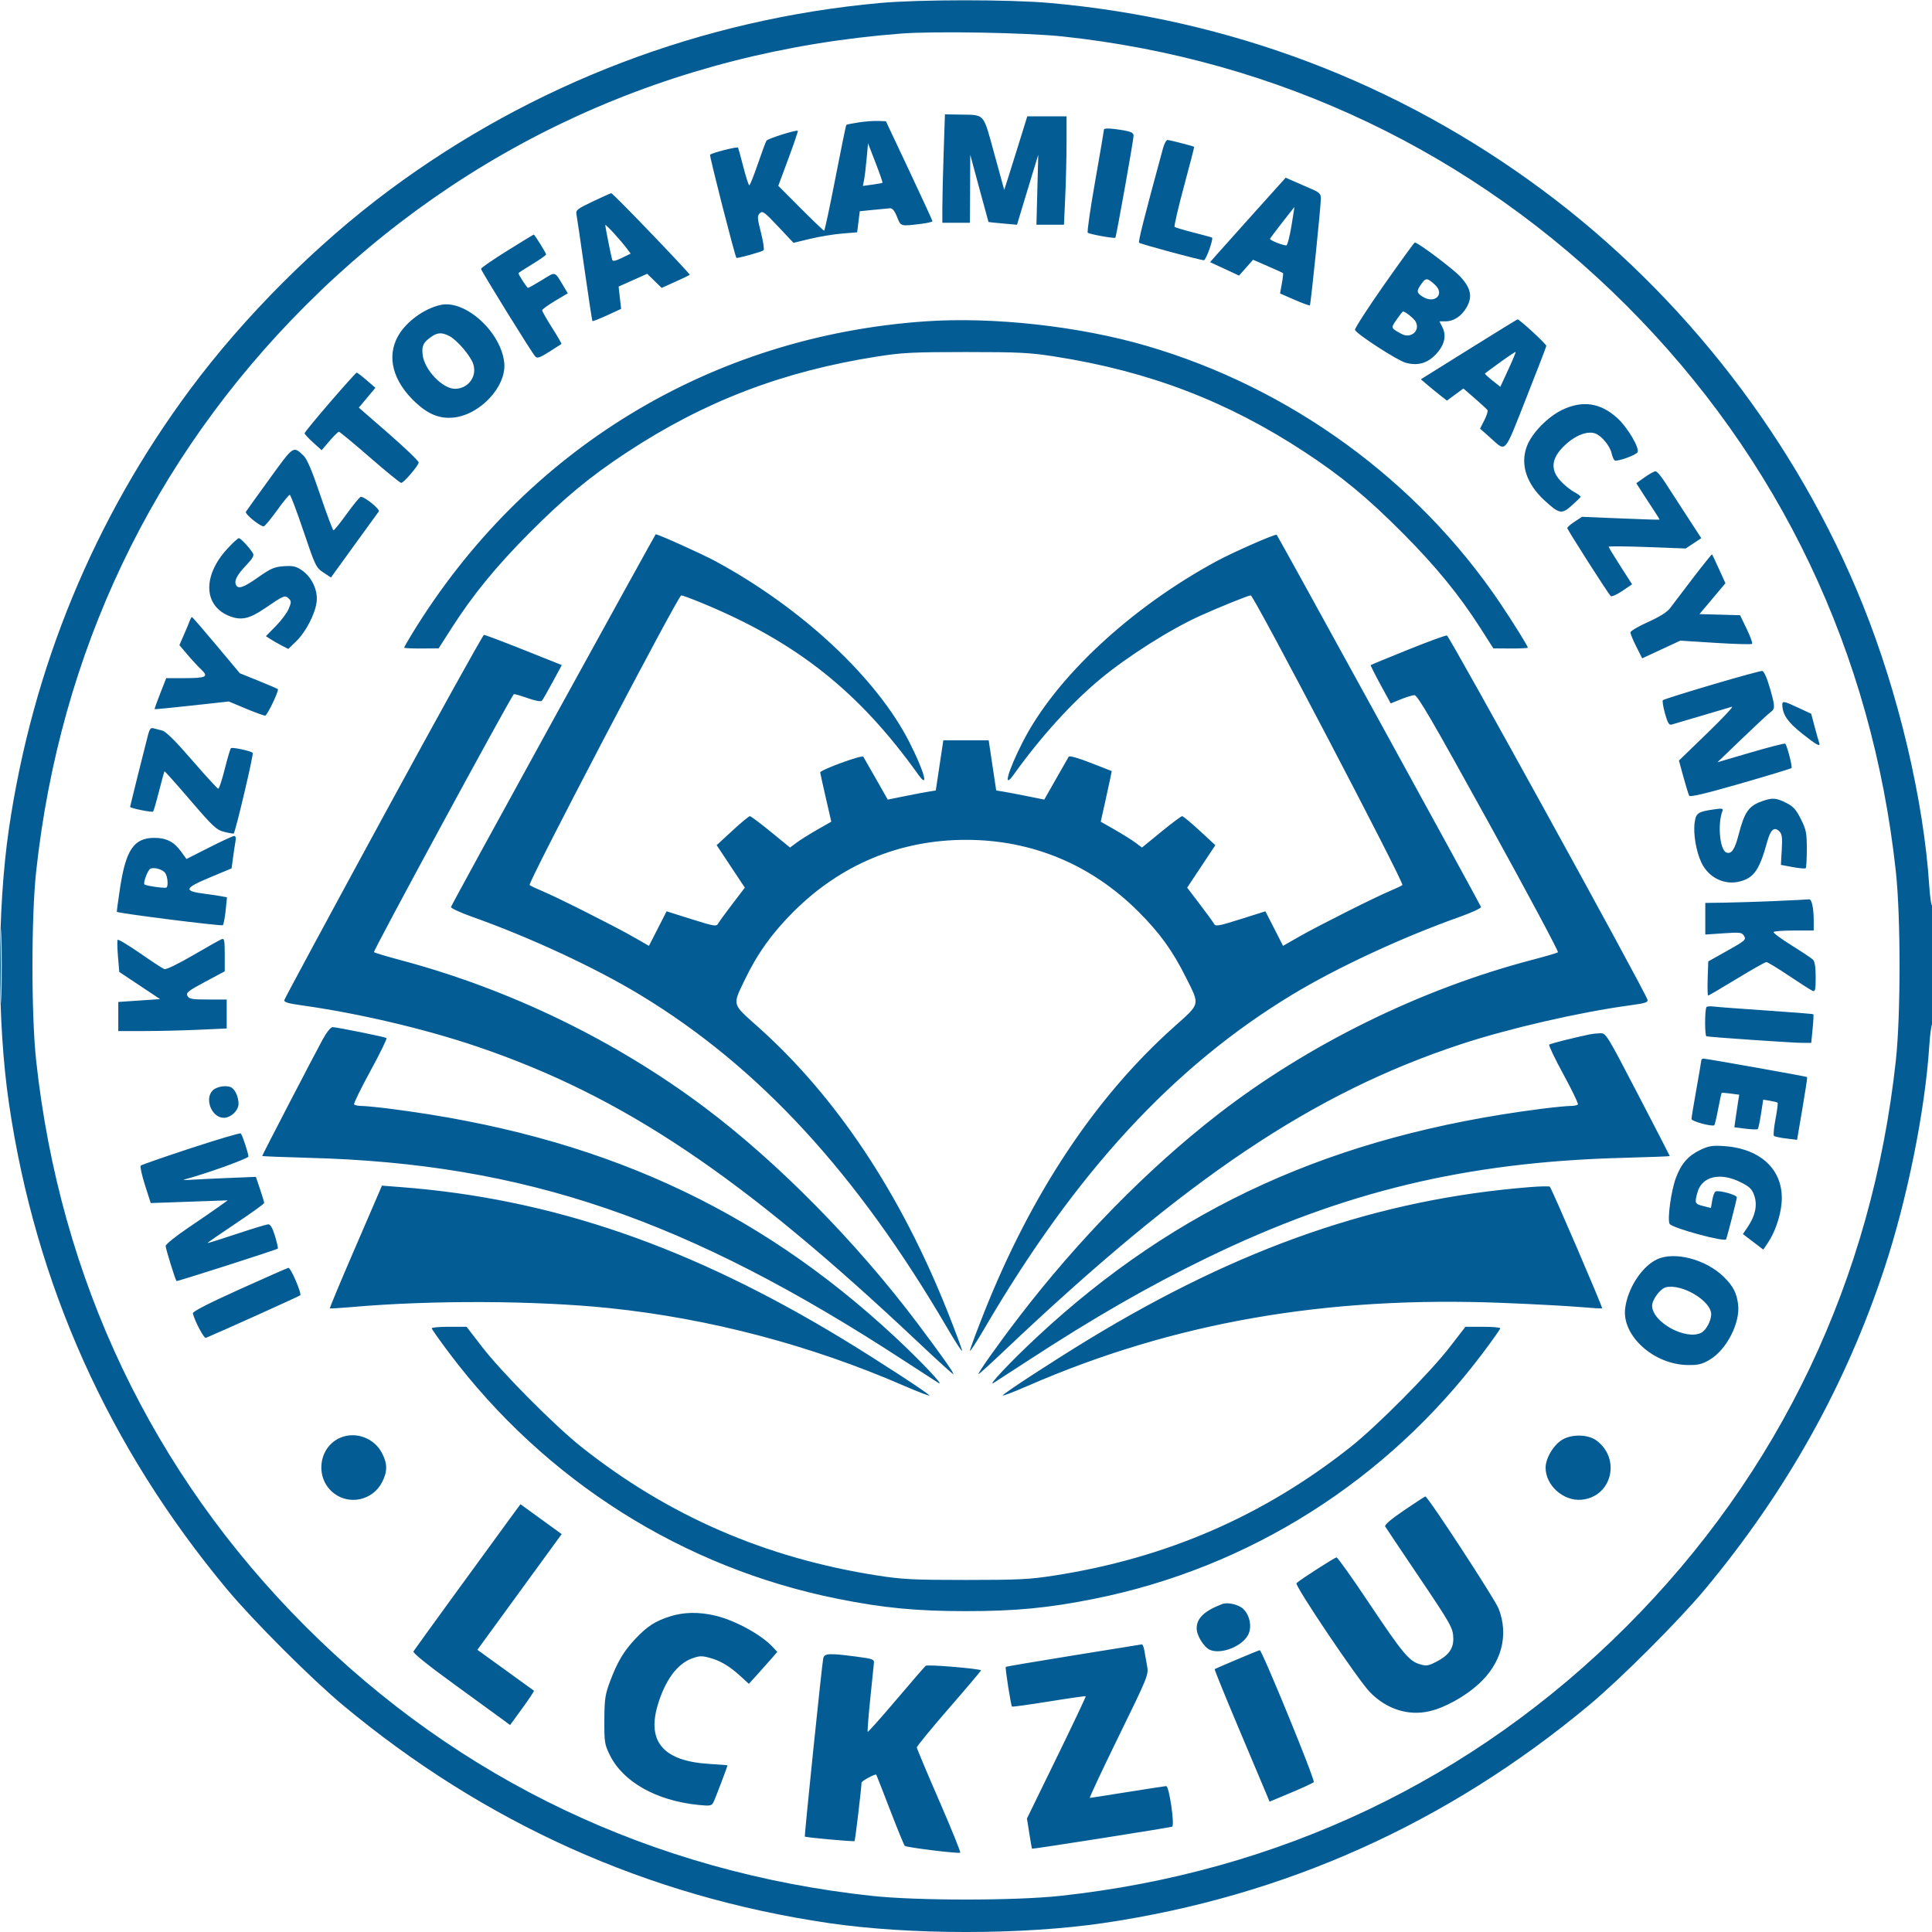 <svg xmlns="http://www.w3.org/2000/svg" width="980" height="980" viewBox="0 0 980 980" version="1.1"><path d="" stroke="none" fill="#0c5c94" fill-rule="evenodd"/><path d="M 446.411 1.516 C 355.921 9.733, 270.211 42.427, 197.454 96.479 C 160.545 123.898, 123.898 160.545, 96.479 197.454 C 47.771 263.017, 16.554 338.670, 4.548 420.238 C -1.522 461.476, -1.522 518.524, 4.548 559.762 C 18.057 651.542, 55.049 733.984, 115.055 806.046 C 128.366 822.030, 157.970 851.634, 173.954 864.945 C 246.016 924.951, 328.458 961.943, 420.238 975.452 C 461.476 981.522, 518.524 981.522, 559.762 975.452 C 651.542 961.943, 733.984 924.951, 806.046 864.945 C 822.030 851.634, 851.634 822.030, 864.945 806.046 C 906.272 756.416, 936.432 702.377, 956.006 642.883 C 967.508 607.925, 976.498 563.259, 978.611 530.570 C 978.989 524.720, 979.682 519.697, 980.149 519.408 C 980.617 519.119, 981 505.382, 981 488.882 C 981 472.382, 980.615 459.120, 980.145 459.410 C 979.675 459.701, 978.983 455.181, 978.607 449.366 C 975.793 405.836, 962.989 351.679, 944.878 306.694 C 911.574 223.974, 854.264 149.758, 782.546 96.479 C 709.217 42.002, 623.732 9.558, 532.262 1.489 C 511.853 -0.312, 466.379 -0.297, 446.411 1.516 M 457 17.035 C 340.435 26.032, 236.425 73.539, 154.982 154.982 C 77.188 232.775, 30.406 331.045, 18.344 442 C 15.833 465.099, 15.833 514.901, 18.344 538 C 30.406 648.955, 77.188 747.225, 154.982 825.018 C 232.775 902.812, 331.045 949.594, 442 961.656 C 465.099 964.167, 514.901 964.167, 538 961.656 C 648.955 949.594, 747.225 902.812, 825.018 825.018 C 902.812 747.225, 949.594 648.955, 961.656 538 C 964.167 514.901, 964.167 465.099, 961.656 442 C 949.594 331.045, 902.812 232.775, 825.018 154.982 C 747.513 77.477, 648.421 30.188, 539 18.489 C 520.904 16.554, 474.004 15.722, 457 17.035 M 478.658 77.661 C 478.296 88.474, 478 100.849, 478 105.161 L 478 113 485 113 L 492 113 492.079 95.750 L 492.158 78.500 496.741 95.500 C 499.262 104.850, 501.364 112.550, 501.412 112.611 C 501.461 112.672, 504.735 113.010, 508.689 113.362 L 515.878 114.003 518.513 105.251 C 519.962 100.438, 522.386 92.450, 523.901 87.500 L 526.655 78.500 526.191 96.250 L 525.727 114 532.708 114 L 539.689 114 540.341 99.750 C 540.699 91.912, 540.994 79.537, 540.996 72.250 L 541 59 531.043 59 L 521.086 59 516.982 72.250 C 514.725 79.537, 512.093 87.936, 511.134 90.914 L 509.391 96.328 504.331 77.914 C 498.549 56.872, 499.880 58.343, 486.408 58.118 L 479.317 58 478.658 77.661 M 435.601 62.082 C 432.356 62.568, 429.520 63.147, 429.298 63.368 C 429.077 63.590, 426.576 75.748, 423.742 90.386 C 420.908 105.024, 418.337 117, 418.028 117 C 417.720 117, 412.365 111.883, 406.129 105.629 L 394.790 94.258 399.903 80.470 C 402.715 72.887, 404.873 66.539, 404.698 66.365 C 404.041 65.707, 389.469 70.290, 388.780 71.371 C 388.384 71.992, 386.402 77.338, 384.375 83.250 C 382.348 89.162, 380.413 94, 380.074 94 C 379.735 94, 378.389 89.838, 377.083 84.750 C 375.777 79.662, 374.558 75.220, 374.375 74.879 C 374.033 74.242, 361.147 77.520, 360.176 78.491 C 359.751 78.915, 372.715 129.669, 373.534 130.790 C 373.857 131.231, 386.386 127.759, 387.308 126.973 C 387.752 126.595, 387.162 122.551, 385.997 117.989 C 384.099 110.554, 384.037 109.534, 385.404 108.167 C 386.771 106.801, 387.737 107.501, 394.715 114.911 L 402.500 123.179 411 121.132 C 415.675 120.007, 422.940 118.808, 427.144 118.468 L 434.788 117.849 435.457 112.497 L 436.126 107.146 442.813 106.473 C 446.491 106.103, 450.330 105.732, 451.344 105.650 C 452.654 105.543, 453.712 106.803, 455 110 C 456.989 114.941, 456.611 114.832, 467.250 113.549 C 470.413 113.168, 472.988 112.551, 472.972 112.178 C 472.957 111.805, 467.641 100.250, 461.159 86.500 L 449.373 61.500 445.437 61.349 C 443.271 61.266, 438.845 61.596, 435.601 62.082 M 560 65.621 C 559.999 66.105, 557.978 77.956, 555.508 91.958 C 553.038 105.960, 551.350 117.699, 551.758 118.044 C 552.677 118.822, 565.242 121.092, 565.760 120.574 C 566.234 120.099, 574.987 71.082, 574.995 68.858 C 575 67.077, 573.297 66.477, 565.250 65.427 C 562.362 65.050, 560 65.138, 560 65.621 M 589.920 75.250 C 580.222 110.881, 577.260 122.604, 577.824 123.127 C 578.579 123.826, 608.855 132, 610.691 132 C 611.719 132, 615.600 121.189, 614.809 120.526 C 614.639 120.383, 610.450 119.235, 605.500 117.974 C 600.550 116.713, 596.199 115.416, 595.830 115.091 C 595.462 114.766, 597.588 105.526, 600.555 94.558 C 603.522 83.590, 605.849 74.550, 605.725 74.469 C 605.094 74.053, 593.208 71, 592.223 71 C 591.593 71, 590.557 72.912, 589.920 75.250 M 439.596 80.504 C 439.207 84.795, 438.619 89.657, 438.288 91.310 L 437.687 94.315 442.514 93.653 C 445.170 93.289, 447.475 92.858, 447.638 92.695 C 447.801 92.532, 446.218 87.967, 444.119 82.551 L 440.303 72.703 439.596 80.504 M 636.257 107.820 C 627.510 117.544, 618.882 127.182, 617.084 129.238 L 613.814 132.976 621.157 136.385 L 628.500 139.795 632.058 135.777 L 635.616 131.759 643.058 135.002 C 647.151 136.786, 650.641 138.369, 650.814 138.520 C 650.987 138.671, 650.716 141.059, 650.213 143.827 L 649.298 148.860 656.671 152.075 C 660.726 153.843, 664.219 155.112, 664.433 154.895 C 664.890 154.430, 670 104.639, 670 100.651 C 670 98.383, 669.250 97.602, 665.500 95.964 C 663.025 94.884, 659.011 93.131, 656.580 92.070 L 652.161 90.140 636.257 107.820 M 300.692 102.193 C 292.577 106.074, 291.963 106.575, 292.433 108.943 C 292.712 110.349, 294.566 122.975, 296.553 137 C 298.540 151.024, 300.326 162.660, 300.523 162.856 C 300.719 163.052, 304.071 161.742, 307.971 159.944 L 315.063 156.675 314.423 151.020 L 313.783 145.365 321.037 142.121 L 328.291 138.878 331.960 142.460 L 335.628 146.043 342.564 142.913 C 346.379 141.192, 349.671 139.624, 349.879 139.429 C 350.340 138.999, 310.949 98, 310.075 98 C 309.735 98, 305.513 99.887, 300.692 102.193 M 650.500 112.724 C 647.200 116.966, 644.364 120.746, 644.198 121.124 C 643.908 121.784, 650.473 124.450, 652.473 124.484 C 653.008 124.493, 654.171 120.112, 655.056 114.750 C 655.941 109.388, 656.628 105.003, 656.583 105.006 C 656.537 105.009, 653.800 108.482, 650.500 112.724 M 307.038 114.143 C 306.989 114.968, 309.988 130.097, 310.529 131.752 C 310.831 132.675, 312.116 132.432, 315.415 130.829 L 319.890 128.655 317.978 126.077 C 315.004 122.068, 307.081 113.426, 307.038 114.143 M 257.217 127.242 C 249.948 131.775, 244 135.880, 244 136.363 C 244 137.347, 269.621 178.754, 271.513 180.826 C 272.505 181.912, 273.788 181.479, 278.612 178.430 C 281.850 176.382, 284.636 174.600, 284.802 174.469 C 284.968 174.337, 282.830 170.649, 280.052 166.272 C 277.273 161.896, 275.008 157.907, 275.017 157.408 C 275.027 156.908, 277.957 154.761, 281.528 152.634 L 288.020 148.769 285.831 145.134 C 281.162 137.385, 282.080 137.646, 274.935 142.041 C 271.396 144.218, 268.207 145.999, 267.849 145.999 C 267.280 146, 263 139.431, 263 138.558 C 263 138.377, 266.150 136.326, 270 134 C 273.850 131.674, 277 129.460, 277 129.081 C 277 128.310, 271.218 119, 270.739 119 C 270.571 119, 264.486 122.709, 257.217 127.242 M 701.988 144.583 C 693.662 156.453, 687.054 166.699, 687.305 167.352 C 688.109 169.448, 708.850 182.883, 713.011 184.003 C 719.104 185.644, 723.910 184.336, 728.203 179.868 C 732.653 175.237, 733.861 170.433, 731.678 166.055 L 730.153 163 733.172 163 C 737.437 163, 741.449 160.325, 744.005 155.777 C 747.004 150.441, 746.087 146.134, 740.707 140.299 C 737.134 136.422, 719.260 123, 717.670 123 C 717.371 123, 710.314 132.712, 701.988 144.583 M 721.076 143.893 C 718.417 147.627, 718.464 148.419, 721.465 150.385 C 727.728 154.489, 733.190 149.221, 727.750 144.323 C 723.948 140.900, 723.240 140.854, 721.076 143.893 M 223.500 154.675 C 215.248 156.479, 206.129 163.101, 202.012 170.280 C 195.930 180.887, 199.219 193.433, 210.926 204.271 C 217.454 210.315, 223.267 212.568, 230.290 211.777 C 243.714 210.263, 256.922 195.943, 255.787 184.132 C 254.287 168.520, 236.093 151.922, 223.500 154.675 M 708.448 162.075 C 705.406 166.464, 705.384 166.399, 711 169.416 C 715.698 171.940, 720.517 167.704, 718.096 163.179 C 717.217 161.538, 712.829 158, 711.671 158 C 711.452 158, 710.001 159.834, 708.448 162.075 M 469.448 163 C 360.709 170.526, 266.256 227.954, 209.142 321.269 C 206.864 324.990, 205 328.252, 205 328.518 C 205 328.783, 208.938 328.975, 213.750 328.945 L 222.500 328.890 229 318.713 C 239.768 301.854, 251.608 287.365, 268.484 270.397 C 286.266 252.520, 299.319 241.720, 318 229.431 C 357.358 203.540, 397.149 188.316, 445 180.841 C 457.720 178.854, 463.245 178.576, 490 178.576 C 516.755 178.576, 522.280 178.854, 535 180.841 C 582.851 188.316, 622.642 203.540, 662 229.431 C 680.681 241.720, 693.734 252.520, 711.516 270.397 C 728.392 287.365, 740.232 301.854, 751 318.713 L 757.500 328.890 766.250 328.945 C 771.063 328.975, 775 328.783, 775 328.518 C 775 327.750, 767.235 315.272, 760.989 306.001 C 718.966 243.634, 654.421 196.670, 581.500 175.400 C 547.382 165.449, 503.779 160.623, 469.448 163 M 745.075 177.200 L 720.717 192.400 724.109 195.288 C 725.974 196.876, 728.953 199.307, 730.729 200.690 L 733.957 203.205 738.131 200.135 L 742.304 197.066 748.157 202.136 C 751.376 204.924, 754.249 207.594, 754.542 208.069 C 754.836 208.543, 754.101 210.842, 752.910 213.177 L 750.744 217.423 755.622 221.744 C 764.253 229.390, 762.613 231.126, 774.044 202.246 C 779.648 188.086, 784.294 176.034, 784.367 175.464 C 784.478 174.601, 770.817 162, 769.770 162 C 769.584 162, 758.471 168.840, 745.075 177.200 M 218.973 170.704 C 214.787 173.589, 213.919 175.264, 214.337 179.650 C 215.083 187.489, 224.509 197.404, 231.039 197.218 C 237.648 197.030, 242.089 190.831, 240.047 184.643 C 238.667 180.460, 231.864 172.498, 227.935 170.466 C 224.241 168.556, 222.003 168.615, 218.973 170.704 M 761.042 183.687 C 756.941 186.654, 753.432 189.234, 753.246 189.420 C 753.060 189.607, 754.737 191.208, 756.973 192.978 L 761.038 196.198 765.066 187.479 C 767.281 182.684, 768.960 178.655, 768.797 178.526 C 768.634 178.397, 765.144 180.719, 761.042 183.687 M 167.438 203.995 C 160.322 212.242, 154.500 219.342, 154.500 219.772 C 154.500 220.202, 156.446 222.312, 158.824 224.460 L 163.149 228.367 167.152 223.684 C 169.354 221.108, 171.493 219, 171.906 219 C 172.319 219, 179.372 224.839, 187.579 231.976 C 195.785 239.113, 202.950 244.949, 203.500 244.944 C 204.784 244.932, 212.201 236.290, 212.371 234.607 C 212.442 233.905, 205.640 227.354, 197.255 220.049 L 182.010 206.766 186.220 201.737 L 190.431 196.707 185.966 192.856 C 183.510 190.738, 181.247 189.004, 180.938 189.003 C 180.629 189.001, 174.554 195.748, 167.438 203.995 M 792.500 207.858 C 785.162 211.352, 777.063 219.650, 774.539 226.260 C 771.025 235.459, 774.209 245.329, 783.431 253.830 C 790.912 260.726, 792.180 260.967, 797.218 256.457 C 799.573 254.348, 801.615 252.361, 801.756 252.042 C 801.897 251.723, 800.412 250.600, 798.456 249.546 C 796.500 248.493, 793.347 245.913, 791.450 243.812 C 785.881 237.649, 787.067 231.522, 795.171 224.586 C 800.065 220.397, 805.651 218.537, 809.241 219.902 C 812.492 221.138, 816.674 226.237, 817.492 229.965 C 817.856 231.621, 818.561 233.229, 819.059 233.536 C 820.311 234.310, 830.131 230.766, 830.691 229.337 C 831.611 226.991, 825.518 216.760, 820.433 212.113 C 811.915 204.328, 802.823 202.943, 792.500 207.858 M 136.805 242.772 C 130.531 251.422, 125.097 258.996, 124.730 259.603 C 124.088 260.665, 131.816 267, 133.753 267 C 134.262 267, 137.271 263.400, 140.439 259 C 143.607 254.600, 146.545 251, 146.969 251 C 147.393 251, 150.532 259.288, 153.945 269.417 C 159.894 287.071, 160.311 287.940, 164.009 290.387 L 167.866 292.940 179.599 276.720 C 186.053 267.799, 191.697 260.017, 192.143 259.426 C 192.919 258.397, 185.077 252, 183.039 252 C 182.542 252, 179.375 255.825, 176 260.500 C 172.625 265.175, 169.557 268.997, 169.182 268.994 C 168.807 268.990, 165.800 261.006, 162.500 251.250 C 158.285 238.791, 155.756 232.813, 154 231.159 C 148.654 226.124, 149.098 225.825, 136.805 242.772 M 834.253 242.097 L 830.006 245.105 833.644 250.803 C 835.645 253.936, 838.331 258.049, 839.614 259.943 C 840.897 261.837, 841.846 263.475, 841.724 263.582 C 841.601 263.690, 832.725 263.411, 822 262.961 L 802.500 262.144 798.750 264.586 C 796.688 265.929, 795 267.405, 795 267.866 C 795 268.663, 815.369 300.574, 817.009 302.346 C 817.440 302.812, 820.062 301.664, 822.836 299.796 L 827.879 296.400 821.940 287.153 C 818.673 282.067, 816 277.648, 816 277.331 C 816 277.015, 824.790 277.086, 835.534 277.489 L 855.068 278.221 859.023 275.603 L 862.978 272.986 855.335 261.243 C 851.132 254.784, 846.173 247.137, 844.316 244.250 C 842.458 241.363, 840.390 239.020, 839.719 239.045 C 839.049 239.069, 836.589 240.443, 834.253 242.097 M 280.704 364.987 C 252.272 416.679, 228.894 459.462, 228.754 460.060 C 228.614 460.658, 233.450 462.903, 239.500 465.051 C 268.699 475.413, 301.800 490.782, 324.500 504.517 C 384.884 541.051, 434.476 594.849, 480.710 673.975 C 484.720 680.837, 488 685.862, 488 685.142 C 488 684.423, 484.766 675.691, 480.814 665.739 C 456.836 605.359, 424.266 556.387, 384.443 520.836 C 371.089 508.913, 371.439 510.206, 377.917 496.738 C 384.178 483.720, 391.653 473.294, 402.474 462.485 C 426.458 438.529, 456.501 426.008, 490 426.008 C 523.504 426.008, 553.569 438.540, 577.515 462.485 C 588.342 473.313, 594.792 482.259, 601.621 495.920 C 608.703 510.088, 609.010 508.825, 595.557 520.836 C 555.734 556.387, 523.164 605.359, 499.186 665.739 C 495.234 675.691, 492 684.423, 492 685.142 C 492 685.862, 495.280 680.837, 499.290 673.975 C 545.524 594.849, 595.116 541.051, 655.500 504.517 C 678.200 490.782, 711.301 475.413, 740.500 465.051 C 746.550 462.903, 751.385 460.655, 751.243 460.054 C 751.007 459.045, 648.306 271.973, 647.603 271.270 C 646.997 270.664, 625.600 280.056, 617.099 284.660 C 573.247 308.407, 535.269 343.868, 518.664 376.569 C 511.180 391.308, 508.590 400.764, 514.179 392.947 C 527.739 373.981, 543.477 356.592, 558 344.529 C 572.016 332.887, 593.528 319.259, 608.773 312.364 C 618.498 307.966, 633.273 302, 634.441 302 C 635.988 302, 712.426 448.001, 711.363 448.924 C 710.888 449.336, 708.025 450.704, 705 451.964 C 697.405 455.128, 668.175 469.843, 658.663 475.291 L 650.826 479.780 646.348 471.019 L 641.870 462.259 629.278 466.225 C 617.652 469.886, 616.611 470.057, 615.716 468.456 C 615.182 467.503, 611.919 463.019, 608.465 458.492 L 602.185 450.261 609.334 439.484 L 616.483 428.707 608.509 421.354 C 604.123 417.309, 600.128 414, 599.630 414 C 599.132 414, 594.346 417.580, 588.995 421.955 L 579.266 429.910 575.883 427.396 C 574.022 426.013, 569.314 423.063, 565.420 420.839 L 558.340 416.795 560.504 407.148 C 561.695 401.841, 562.952 396.065, 563.297 394.311 L 563.925 391.123 553.324 386.977 C 546.927 384.477, 542.477 383.228, 542.106 383.829 C 541.767 384.377, 538.836 389.499, 535.593 395.211 L 529.696 405.596 521.098 403.857 C 516.369 402.901, 510.886 401.860, 508.913 401.545 L 505.327 400.971 503.413 388.235 L 501.500 375.500 490 375.500 L 478.500 375.500 476.587 388.235 L 474.673 400.971 471.087 401.545 C 469.114 401.860, 463.631 402.901, 458.902 403.857 L 450.304 405.596 444.407 395.211 C 441.164 389.499, 438.233 384.377, 437.894 383.829 C 437.253 382.791, 415.965 390.581, 416.042 391.826 C 416.065 392.197, 417.340 397.965, 418.876 404.646 L 421.668 416.791 414.584 420.837 C 410.688 423.062, 405.978 426.013, 404.117 427.396 L 400.734 429.910 391.005 421.955 C 385.654 417.580, 380.868 414, 380.370 414 C 379.872 414, 375.877 417.309, 371.491 421.354 L 363.517 428.707 370.666 439.484 L 377.815 450.261 371.535 458.492 C 368.081 463.019, 364.818 467.503, 364.284 468.456 C 363.389 470.057, 362.348 469.886, 350.722 466.225 L 338.130 462.259 333.652 471.019 L 329.174 479.780 321.337 475.291 C 311.825 469.843, 282.595 455.128, 275 451.964 C 271.975 450.704, 269.112 449.336, 268.637 448.924 C 267.574 448.001, 344.012 302, 345.559 302 C 346.170 302, 350.906 303.749, 356.085 305.887 C 404.107 325.713, 435.635 350.725, 465.821 392.947 C 471.410 400.764, 468.820 391.308, 461.336 376.569 C 444.731 343.868, 406.753 308.407, 362.901 284.660 C 356.345 281.109, 333.925 271, 332.606 271 C 332.492 271, 309.136 313.294, 280.704 364.987 M 115.171 278.503 C 102.608 292.250, 103.250 307.493, 116.608 312.594 C 122.430 314.818, 126.594 313.876, 134.313 308.591 C 143.890 302.035, 144.598 301.741, 146.419 303.562 C 147.823 304.966, 147.826 305.484, 146.443 308.810 C 145.600 310.839, 142.652 314.792, 139.893 317.594 L 134.876 322.689 137.188 324.196 C 138.460 325.025, 141.016 326.484, 142.869 327.439 L 146.237 329.174 150.206 325.337 C 155.175 320.533, 159.955 311.279, 160.626 305.165 C 161.271 299.281, 158.072 292.570, 153 289.170 C 150.117 287.237, 148.519 286.892, 143.937 287.212 C 139.157 287.546, 137.334 288.333, 130.993 292.800 C 123.297 298.223, 120.626 299.074, 119.611 296.428 C 118.793 294.297, 120.462 291.302, 125.224 286.353 C 128.063 283.403, 128.967 281.786, 128.357 280.750 C 126.700 277.937, 122.119 273, 121.165 273 C 120.635 273, 117.937 275.477, 115.171 278.503 M 858.770 293.183 C 853.584 299.957, 848.344 306.850, 847.126 308.500 C 845.667 310.475, 841.861 312.867, 835.985 315.500 C 831.076 317.700, 827.046 320.075, 827.030 320.779 C 827.013 321.482, 828.349 324.730, 829.998 327.997 L 832.997 333.936 842.663 329.450 L 852.329 324.963 870.217 326.096 C 880.056 326.718, 888.390 326.944, 888.737 326.596 C 889.085 326.249, 887.856 322.837, 886.007 319.014 L 882.645 312.064 872.346 311.782 L 862.048 311.500 868.637 303.673 L 875.225 295.847 871.961 288.673 C 870.165 284.728, 868.584 281.357, 868.448 281.183 C 868.311 281.009, 863.956 286.409, 858.770 293.183 M 96.305 314.750 C 95.957 315.712, 94.623 318.915, 93.340 321.866 L 91.008 327.232 94.910 331.866 C 97.057 334.415, 100.206 337.823, 101.909 339.439 C 105.998 343.322, 104.794 343.966, 93.404 343.985 L 84.308 344 81.265 351.750 C 79.592 356.012, 78.309 359.599, 78.415 359.721 C 78.521 359.842, 87.037 359.016, 97.340 357.885 L 116.072 355.830 124.636 359.415 C 129.346 361.387, 133.782 363, 134.494 363 C 135.467 363, 141 351.643, 141 349.646 C 141 349.463, 136.645 347.555, 131.323 345.407 L 121.646 341.500 109.725 327.250 C 103.169 319.413, 97.610 313, 97.371 313 C 97.132 313, 96.653 313.788, 96.305 314.750 M 194.500 414.008 C 167 464.567, 144.368 506.552, 144.207 507.309 C 143.990 508.326, 146.206 509.004, 152.707 509.908 C 181.681 513.938, 215.522 521.884, 242.024 530.881 C 315.981 555.986, 376.215 596.395, 466.166 681.250 C 475.349 689.913, 483.157 697, 483.519 697 C 484.310 697, 477.786 687.722, 465.588 671.500 C 434.487 630.140, 394.525 589.578, 357.500 561.788 C 312.086 527.701, 258.403 501.702, 203 486.963 C 196.125 485.134, 190.136 483.332, 189.690 482.959 C 189.117 482.479, 257.924 355.564, 260.622 352.125 C 260.784 351.919, 263.865 352.792, 267.469 354.064 C 271.487 355.483, 274.353 356.015, 274.877 355.439 C 275.347 354.922, 277.810 350.643, 280.350 345.928 L 284.968 337.356 265.723 329.678 C 255.139 325.455, 246.034 322.018, 245.490 322.041 C 244.945 322.064, 222 363.449, 194.500 414.008 M 714.049 329.623 C 703.901 333.718, 695.463 337.204, 695.298 337.368 C 695.133 337.533, 697.346 341.973, 700.216 347.234 L 705.433 356.800 710.466 354.756 C 713.235 353.631, 716.372 352.664, 717.437 352.606 C 718.998 352.521, 726.340 365.126, 755.198 417.439 C 774.901 453.156, 790.679 482.670, 790.261 483.026 C 789.842 483.383, 784.051 485.096, 777.390 486.834 C 720.746 501.613, 663.342 529.847, 617.500 565.477 C 582.050 593.029, 546.867 628.893, 516.829 668.096 C 506.092 682.109, 495.558 697, 496.383 697 C 496.685 697, 502.460 691.759, 509.216 685.353 C 602.007 597.374, 665.881 554.484, 741.061 529.672 C 765.217 521.701, 801.503 513.356, 826.827 509.950 C 834.565 508.909, 836.073 508.423, 835.679 507.097 C 834.328 502.545, 735.174 322.481, 733.941 322.341 C 733.148 322.250, 724.197 325.527, 714.049 329.623 M 868.316 347.340 C 855.015 351.278, 843.843 354.797, 843.489 355.160 C 843.136 355.523, 843.618 358.571, 844.561 361.934 C 845.895 366.685, 846.636 367.935, 847.888 367.544 C 848.775 367.267, 855.575 365.265, 863 363.094 C 870.425 360.923, 877.400 358.856, 878.500 358.501 C 879.600 358.146, 874.004 364.141, 866.065 371.824 L 851.629 385.792 853.912 394.146 C 855.168 398.741, 856.489 403.010, 856.848 403.633 C 857.300 404.418, 865.287 402.521, 882.839 397.461 C 896.775 393.443, 908.428 389.905, 908.734 389.599 C 909.297 389.036, 906.512 378.179, 905.560 377.227 C 905.277 376.943, 897.423 378.948, 888.108 381.681 L 871.171 386.651 883.730 374.575 C 890.638 367.934, 897.125 361.912, 898.145 361.193 C 900.511 359.526, 900.458 358.233, 897.619 348.500 C 896.225 343.719, 894.725 340.436, 893.893 340.340 C 893.127 340.252, 881.617 343.402, 868.316 347.340 M 904.076 357.750 C 904.288 362.619, 906.877 366.337, 914.015 372.024 C 921.471 377.963, 923.622 379.125, 922.761 376.750 C 922.512 376.063, 921.500 372.475, 920.513 368.778 L 918.719 362.057 912.247 359.028 C 904.730 355.511, 903.974 355.392, 904.076 357.750 M 75.104 372.699 C 73.314 379.498, 66 408.899, 66 409.296 C 66 409.948, 77.122 412.211, 77.664 411.670 C 77.943 411.390, 79.295 406.738, 80.668 401.332 C 82.041 395.926, 83.284 391.382, 83.431 391.235 C 83.579 391.088, 89.469 397.691, 96.521 405.908 C 108.150 419.459, 109.757 420.953, 113.793 421.969 C 116.241 422.586, 118.383 422.951, 118.553 422.780 C 119.479 421.854, 128.784 382.401, 128.198 381.886 C 127.008 380.839, 117.792 378.875, 117.128 379.526 C 116.783 379.865, 115.372 384.638, 113.993 390.132 C 112.614 395.626, 111.139 400.105, 110.715 400.085 C 110.290 400.065, 104.326 393.561, 97.460 385.630 C 88.862 375.699, 84.124 371.008, 82.238 370.558 C 80.732 370.199, 78.736 369.679, 77.802 369.402 C 76.514 369.020, 75.863 369.815, 75.104 372.699 M 893.741 406.429 C 886.994 408.837, 884.871 411.880, 881.900 423.404 C 879.956 430.946, 878.255 433.419, 875.688 432.434 C 872.360 431.157, 871.143 418.002, 873.730 411.261 C 874.179 410.090, 873.404 409.964, 869.388 410.554 C 861.235 411.752, 860.319 412.374, 859.618 417.178 C 858.799 422.792, 860.368 432.064, 863.087 437.680 C 866.773 445.294, 874.882 449.186, 882.682 447.086 C 889.776 445.175, 892.514 441.151, 896.442 426.858 C 898.126 420.733, 900.014 419.157, 902.589 421.731 C 903.920 423.062, 904.150 424.847, 903.791 431.045 L 903.347 438.712 909.365 439.831 C 912.675 440.446, 915.635 440.699, 915.942 440.392 C 916.249 440.085, 916.500 435.708, 916.500 430.667 C 916.500 422.481, 916.179 420.858, 913.500 415.500 C 911.070 410.639, 909.653 409.073, 906.038 407.250 C 900.941 404.679, 899.006 404.550, 893.741 406.429 M 106.042 429.914 L 94.584 435.725 91.812 431.899 C 88.270 427.010, 84.330 424.999, 78.300 425.004 C 67.991 425.012, 63.871 430.995, 60.924 450.233 C 59.900 456.922, 59.161 462.457, 59.281 462.533 C 60.604 463.364, 112.481 469.903, 113.030 469.308 C 113.441 468.863, 114.083 465.505, 114.458 461.845 L 115.139 455.189 112.319 454.633 C 110.769 454.326, 107.250 453.796, 104.500 453.454 C 92.804 451.999, 93.164 450.636, 106.737 444.973 L 117.473 440.493 118.214 434.996 C 118.621 431.973, 119.178 428.262, 119.452 426.750 C 119.776 424.962, 119.522 424.018, 118.725 424.052 C 118.051 424.080, 112.344 426.718, 106.042 429.914 M 76.306 440.623 C 75.020 441.168, 72.492 447.825, 73.274 448.607 C 74.028 449.362, 83.916 450.750, 84.485 450.182 C 85.469 449.197, 84.992 444.372, 83.750 442.746 C 82.404 440.984, 78.248 439.799, 76.306 440.623 M 900.500 457.045 C 891.700 457.421, 880.112 457.790, 874.750 457.865 L 865 458 865 466.020 L 865 474.040 874.250 473.415 C 882.808 472.837, 883.590 472.941, 884.698 474.799 C 885.806 476.655, 885.162 477.218, 876.198 482.238 L 866.500 487.670 866.211 496.335 C 866.052 501.101, 866.159 505, 866.449 505 C 866.738 505, 873.260 501.175, 880.943 496.500 C 888.625 491.825, 895.395 488, 895.988 488 C 896.581 488, 901.791 491.170, 907.565 495.043 C 913.339 498.917, 918.724 502.340, 919.531 502.650 C 920.743 503.115, 921 501.894, 921 495.678 C 921 490.747, 920.541 487.686, 919.673 486.821 C 918.943 486.095, 914.030 482.810, 908.755 479.522 C 903.480 476.234, 899.379 473.196, 899.641 472.772 C 899.903 472.347, 904.591 472, 910.059 472 L 920 472 920 467.125 C 920 460.579, 918.998 455.960, 917.625 456.181 C 917.006 456.280, 909.300 456.669, 900.500 457.045 M 0.444 490 C 0.444 506.775, 0.581 513.638, 0.748 505.250 C 0.915 496.863, 0.915 483.137, 0.748 474.750 C 0.581 466.363, 0.444 473.225, 0.444 490 M 59.667 476.736 C 59.409 477.156, 59.490 480.992, 59.849 485.260 L 60.500 493.020 70.852 499.907 L 81.203 506.794 70.602 507.516 L 60 508.239 60 515.619 L 60 523 73.250 522.996 C 80.537 522.994, 92.912 522.699, 100.750 522.341 L 115 521.689 115 514.344 L 115 507 105.535 507 C 97.388 507, 95.934 506.745, 95.091 505.171 C 94.236 503.572, 95.363 502.672, 104.056 498.019 L 114 492.698 114 484.242 C 114 476.996, 113.777 475.872, 112.442 476.384 C 111.585 476.713, 105.030 480.398, 97.876 484.573 C 90.228 489.035, 84.237 491.921, 83.336 491.576 C 82.494 491.252, 76.930 487.609, 70.971 483.480 C 65.011 479.350, 59.925 476.315, 59.667 476.736 M 865.595 510.846 C 864.700 512.294, 864.684 525.393, 865.576 525.653 C 867.054 526.083, 909.588 529, 914.385 529 L 918.742 529 919.441 521.903 C 919.825 518, 919.993 514.660, 919.814 514.480 C 919.634 514.301, 908.915 513.442, 895.994 512.572 C 883.072 511.701, 871.046 510.797, 869.268 510.561 C 867.491 510.325, 865.838 510.453, 865.595 510.846 M 163.678 527.250 C 159.278 535.290, 133 585.915, 133 586.352 C 133 586.535, 143.688 586.966, 156.750 587.311 C 266.052 590.197, 348.531 618.347, 459 690.468 C 467.525 696.033, 475.175 700.989, 476 701.480 C 479.611 703.629, 467.103 690.389, 453.965 678.155 C 383.015 612.086, 303.266 575.959, 198.699 562.517 C 192.208 561.683, 185.372 561, 183.508 561 C 181.643 561, 179.889 560.629, 179.608 560.175 C 179.328 559.722, 183.077 552.068, 187.939 543.166 C 192.802 534.265, 196.450 526.778, 196.046 526.528 C 195.069 525.925, 170.686 521, 168.673 521 C 167.772 521, 165.634 523.676, 163.678 527.250 M 806.500 524.653 C 797.857 526.471, 786.378 529.373, 785.823 529.881 C 785.451 530.221, 788.689 536.996, 793.018 544.935 C 797.347 552.874, 800.663 559.737, 800.386 560.185 C 800.109 560.633, 798.357 561, 796.492 561 C 794.628 561, 787.792 561.683, 781.301 562.517 C 676.734 575.959, 596.985 612.086, 526.035 678.155 C 512.897 690.389, 500.389 703.629, 504 701.480 C 504.825 700.989, 512.475 696.033, 521 690.468 C 554.820 668.388, 582.482 652.492, 612.199 638.060 C 681.435 604.436, 743.944 589.405, 823.250 587.311 C 836.313 586.966, 847 586.565, 847 586.419 C 847 586.274, 839.725 572.170, 830.832 555.077 C 814.817 524.293, 814.635 524.001, 811.582 524.116 C 809.887 524.180, 807.600 524.421, 806.500 524.653 M 862.996 537.750 C 862.993 538.163, 861.868 544.777, 860.496 552.448 C 859.123 560.120, 858 566.951, 858 567.627 C 858 568.803, 868.672 571.661, 869.599 570.734 C 869.842 570.491, 870.715 566.769, 871.539 562.461 C 872.363 558.154, 873.150 554.517, 873.288 554.379 C 873.426 554.241, 875.489 554.390, 877.874 554.710 L 882.209 555.291 881.552 559.396 C 881.191 561.653, 880.638 565.373, 880.323 567.663 L 879.752 571.825 885.422 572.533 C 888.540 572.923, 891.332 573.001, 891.627 572.707 C 891.921 572.412, 892.662 568.938, 893.274 564.986 L 894.386 557.801 897.817 558.358 C 899.704 558.664, 901.443 559.109, 901.681 559.348 C 901.919 559.586, 901.443 563.318, 900.622 567.640 C 899.802 571.963, 899.438 575.799, 899.815 576.165 C 900.192 576.530, 902.988 577.132, 906.030 577.502 L 911.560 578.175 914.250 562.391 C 915.729 553.709, 916.821 546.487, 916.675 546.342 C 916.336 546.003, 865.741 537, 864.175 537 C 863.529 537, 862.998 537.337, 862.996 537.750 M 107.884 553.116 C 103.582 557.418, 107.441 567, 113.476 567 C 117.103 567, 121 563.302, 121 559.862 C 121 556.703, 119.443 552.996, 117.600 551.765 C 115.347 550.261, 109.995 551.005, 107.884 553.116 M 96.819 582.410 C 83.244 586.860, 71.799 590.845, 71.386 591.266 C 70.972 591.688, 71.944 596.131, 73.545 601.140 L 76.456 610.248 95.978 609.561 L 115.500 608.873 110.884 612.187 C 108.345 614.009, 101.269 618.875, 95.160 623 C 89.051 627.125, 84.041 631.173, 84.027 631.997 C 84.003 633.311, 88.850 648.993, 89.534 649.814 C 89.795 650.128, 140.131 634, 140.910 633.353 C 141.136 633.166, 140.502 630.310, 139.502 627.006 C 138.258 622.898, 137.180 621.012, 136.092 621.038 C 135.216 621.059, 127.975 623.253, 120 625.913 C 112.025 628.573, 105.385 630.653, 105.244 630.536 C 105.103 630.418, 111.516 625.972, 119.494 620.657 C 127.472 615.341, 134 610.632, 134 610.190 C 134 609.749, 133.056 606.592, 131.901 603.174 L 129.803 596.959 116.151 597.509 C 108.643 597.811, 100.025 598.226, 97 598.431 C 93.975 598.637, 92.400 598.573, 93.500 598.290 C 103.755 595.649, 126 587.673, 126 586.637 C 126 584.977, 122.921 575.679, 122.117 574.910 C 121.778 574.586, 110.393 577.961, 96.819 582.410 M 862.459 583.298 C 856.298 586.251, 852.796 590.257, 850.117 597.416 C 847.655 603.998, 845.660 618.570, 846.915 620.813 C 848.077 622.888, 874.991 630.220, 875.563 628.617 C 876.501 625.988, 880.995 608.398, 880.997 607.350 C 881 606.044, 871.605 603.508, 870.134 604.417 C 869.606 604.743, 868.880 606.753, 868.520 608.882 L 867.866 612.753 863.933 611.755 C 859.659 610.670, 859.509 610.308, 861.040 604.795 C 863.310 596.622, 872.665 594.480, 883.071 599.750 C 887.578 602.033, 888.732 603.179, 889.869 606.500 C 891.509 611.290, 890.372 616.699, 886.539 622.348 L 884.080 625.970 889.248 629.911 L 894.416 633.852 896.693 630.501 C 900.247 625.271, 903.054 617.232, 903.684 610.477 C 905.212 594.114, 893.701 582.624, 874.500 581.348 C 868.557 580.953, 866.739 581.247, 862.459 583.298 M 192.433 604.455 C 191.721 606.130, 185.709 620.065, 179.074 635.421 C 172.438 650.778, 167.147 663.481, 167.316 663.649 C 167.484 663.818, 172.545 663.521, 178.561 662.990 C 218.710 659.443, 271.780 659.660, 309 663.523 C 360 668.816, 411.138 682.297, 458.733 702.997 C 466.010 706.163, 471.697 708.319, 471.370 707.789 C 470.589 706.526, 445.563 690.223, 427.960 679.511 C 350.434 632.331, 280.079 608.078, 203.613 602.173 L 193.727 601.410 192.433 604.455 M 776 602.158 C 699.378 608.269, 629.376 632.447, 552.040 679.511 C 534.437 690.223, 509.411 706.526, 508.630 707.789 C 508.303 708.319, 513.990 706.163, 521.267 702.997 C 595.326 670.787, 672.591 657.297, 762.405 660.897 C 777.857 661.517, 795.422 662.458, 801.439 662.990 C 807.455 663.521, 812.516 663.817, 812.685 663.648 C 813.075 663.258, 787.027 602.692, 786.150 601.950 C 785.792 601.648, 781.225 601.741, 776 602.158 M 840.491 638.802 C 832.773 642.430, 825.543 653.621, 824.336 663.808 C 822.706 677.577, 838.835 692.142, 856 692.402 C 861.411 692.484, 863.291 692.035, 867.218 689.727 C 875.716 684.731, 882.749 671.130, 881.657 661.804 C 880.962 655.867, 879.131 652.331, 874.317 647.631 C 865.232 638.760, 849.381 634.623, 840.491 638.802 M 121.500 654.025 C 105.783 661.117, 97.611 665.311, 97.820 666.177 C 98.785 670.160, 103.472 679.028, 104.407 678.639 C 112.011 675.476, 151.701 657.574, 152.283 657.045 C 153.186 656.225, 147.484 642.951, 146.292 643.098 C 145.856 643.151, 134.700 648.069, 121.500 654.025 M 845.011 652.976 C 842.147 653.677, 837.983 659.301, 838.035 662.398 C 838.177 670.773, 855.355 680.092, 863.055 675.970 C 865.446 674.691, 868 669.895, 868 666.685 C 868 659.868, 853.117 650.993, 845.011 652.976 M 219 673.774 C 219 674.199, 222.938 679.786, 227.750 686.189 C 276.514 751.066, 346.339 795.250, 425 811.004 C 448.184 815.647, 464.842 817.247, 490 817.247 C 515.158 817.247, 531.816 815.647, 555 811.004 C 633.661 795.250, 703.486 751.066, 752.250 686.189 C 757.063 679.786, 761 674.199, 761 673.774 C 761 673.348, 757.027 673, 752.172 673 L 743.344 673 735.422 683.248 C 725.256 696.399, 698.517 723.331, 685 734.033 C 640.931 768.924, 591.689 790.304, 535 799.159 C 522.280 801.146, 516.755 801.424, 490 801.424 C 463.245 801.424, 457.720 801.146, 445 799.159 C 388.304 790.302, 339.004 768.895, 295 734.026 C 281.402 723.250, 254.659 696.325, 244.567 683.250 L 236.656 673 227.828 673 C 222.973 673, 219 673.348, 219 673.774 M 173.001 729.123 C 161.456 733.727, 159.427 749.885, 169.436 757.519 C 177.393 763.588, 188.973 760.973, 193.697 752.040 C 196.615 746.522, 196.609 742.469, 193.675 736.907 C 189.773 729.511, 180.646 726.075, 173.001 729.123 M 792.575 730.208 C 788.077 732.834, 784 739.630, 784 744.500 C 784 753.494, 793.052 761.563, 802.208 760.730 C 817.533 759.335, 822.406 740.022, 809.791 730.678 C 805.604 727.576, 797.463 727.354, 792.575 730.208 M 712.219 766.103 C 705.585 770.611, 702.183 773.517, 702.629 774.295 C 703.010 774.958, 710.156 785.625, 718.509 798 C 736.190 824.194, 737.109 825.827, 737.183 831.175 C 737.254 836.290, 734.723 839.752, 728.618 842.894 C 724.459 845.034, 723.516 845.172, 720.081 844.143 C 714.693 842.528, 711.299 838.411, 694.023 812.535 C 685.749 800.141, 678.516 790, 677.951 790 C 677.043 790, 659.865 801.033, 657.634 803.049 C 656.492 804.081, 688.849 852.123, 694.843 858.295 C 703.281 866.983, 714.326 870.522, 725.140 868.004 C 732.874 866.203, 742.927 860.663, 749.882 854.369 C 761.634 843.734, 765.450 829.516, 760.180 816 C 758.264 811.084, 724.231 758.981, 723 759.077 C 722.725 759.099, 717.873 762.260, 712.219 766.103 M 258.673 770.254 C 249.110 783.242, 210.443 836.474, 209.709 837.661 C 209.253 838.400, 216.857 844.521, 230.747 854.598 C 242.711 863.277, 253.904 871.427, 255.619 872.708 L 258.739 875.038 264.974 866.457 C 268.403 861.737, 271.049 857.755, 270.854 857.608 C 270.659 857.461, 264.121 852.732, 256.325 847.100 L 242.150 836.859 255.757 818.180 C 263.241 807.906, 272.862 794.700, 277.138 788.834 L 284.912 778.167 274.460 770.588 L 264.008 763.008 258.673 770.254 M 620 813.636 C 610.921 817.084, 607 820.810, 607 825.990 C 607 829.651, 610.742 835.651, 613.821 836.926 C 619.567 839.306, 630.202 835.056, 633.137 829.208 C 635.151 825.194, 633.984 819.273, 630.542 816.039 C 628.239 813.876, 622.696 812.612, 620 813.636 M 339.836 819.919 C 332.310 822.326, 328.328 824.902, 322.348 831.231 C 316.359 837.570, 313.121 843.016, 309.403 853 C 306.936 859.624, 306.604 861.902, 306.555 872.500 C 306.504 883.671, 306.693 884.893, 309.294 890.190 C 315.999 903.843, 332.844 913.359, 354.158 915.534 C 360.138 916.144, 360.922 916.014, 361.865 914.252 C 362.699 912.693, 369 896.094, 369 895.456 C 369 895.367, 364.837 895.042, 359.750 894.735 C 336.644 893.338, 328.080 883.574, 333.612 864.932 C 337.281 852.565, 343.354 844.176, 350.657 841.387 C 354.586 839.887, 355.862 839.816, 359.832 840.878 C 365.391 842.364, 370.087 845.153, 375.675 850.283 L 379.851 854.117 383.778 849.809 C 385.939 847.439, 389.184 843.795, 390.991 841.711 L 394.276 837.922 391.888 835.355 C 386.098 829.129, 372.755 821.862, 362.812 819.518 C 354.502 817.558, 346.796 817.693, 339.836 819.919 M 544.500 839.701 C 525.800 842.722, 510.350 845.338, 510.166 845.514 C 509.763 845.901, 512.769 865.102, 513.319 865.652 C 513.531 865.865, 521.969 864.703, 532.070 863.070 C 542.170 861.437, 550.571 860.238, 550.739 860.406 C 550.907 860.574, 544.267 874.596, 535.984 891.567 L 520.923 922.422 522.107 929.961 C 522.758 934.108, 523.378 937.615, 523.484 937.755 C 523.698 938.037, 592.862 927.156, 594.557 926.574 C 595.971 926.088, 593.058 905.997, 591.576 906.009 C 590.984 906.013, 582.175 907.354, 572 908.987 C 561.825 910.620, 553.198 911.966, 552.828 911.978 C 552.458 911.990, 559.022 897.968, 567.415 880.818 C 582.388 850.220, 582.659 849.550, 581.861 845.068 C 581.414 842.556, 580.792 839.038, 580.479 837.250 C 580.166 835.462, 579.592 834.047, 579.205 834.105 C 578.817 834.162, 563.200 836.681, 544.500 839.701 M 627.500 841.733 C 621.450 844.292, 616.334 846.503, 616.130 846.646 C 615.927 846.789, 621.422 860.315, 628.342 876.703 C 635.262 893.091, 641.611 908.162, 642.451 910.193 L 643.979 913.885 654.739 909.383 C 660.658 906.906, 665.909 904.475, 666.409 903.981 C 667.258 903.141, 640.163 836.977, 639 837.049 C 638.725 837.066, 633.550 839.174, 627.500 841.733 M 417.568 841.250 C 416.907 844.409, 407.948 931.281, 408.251 931.584 C 408.739 932.069, 433.053 934.280, 433.458 933.876 C 433.806 933.528, 437 906.791, 437 904.228 C 437 903.393, 444.015 899.623, 444.482 900.207 C 444.611 900.368, 447.747 908.375, 451.451 918 C 455.155 927.625, 458.527 935.860, 458.944 936.301 C 459.694 937.094, 485.690 940.307, 487.052 939.776 C 487.440 939.624, 482.664 927.800, 476.437 913.500 C 470.210 899.200, 465.089 887.008, 465.057 886.408 C 465.026 885.807, 472.392 876.811, 481.427 866.418 C 490.462 856.024, 497.741 847.407, 497.603 847.270 C 496.712 846.379, 470.455 844.210, 469.570 844.954 C 468.981 845.448, 462.203 853.277, 454.507 862.350 C 446.811 871.424, 440.345 878.678, 440.137 878.471 C 439.930 878.263, 440.510 870.760, 441.426 861.797 C 442.342 852.834, 443.183 844.600, 443.296 843.500 C 443.479 841.708, 442.563 841.378, 434.500 840.327 C 420.328 838.479, 418.122 838.599, 417.568 841.250" stroke="none" fill="#045c94" fill-rule="evenodd"/></svg>